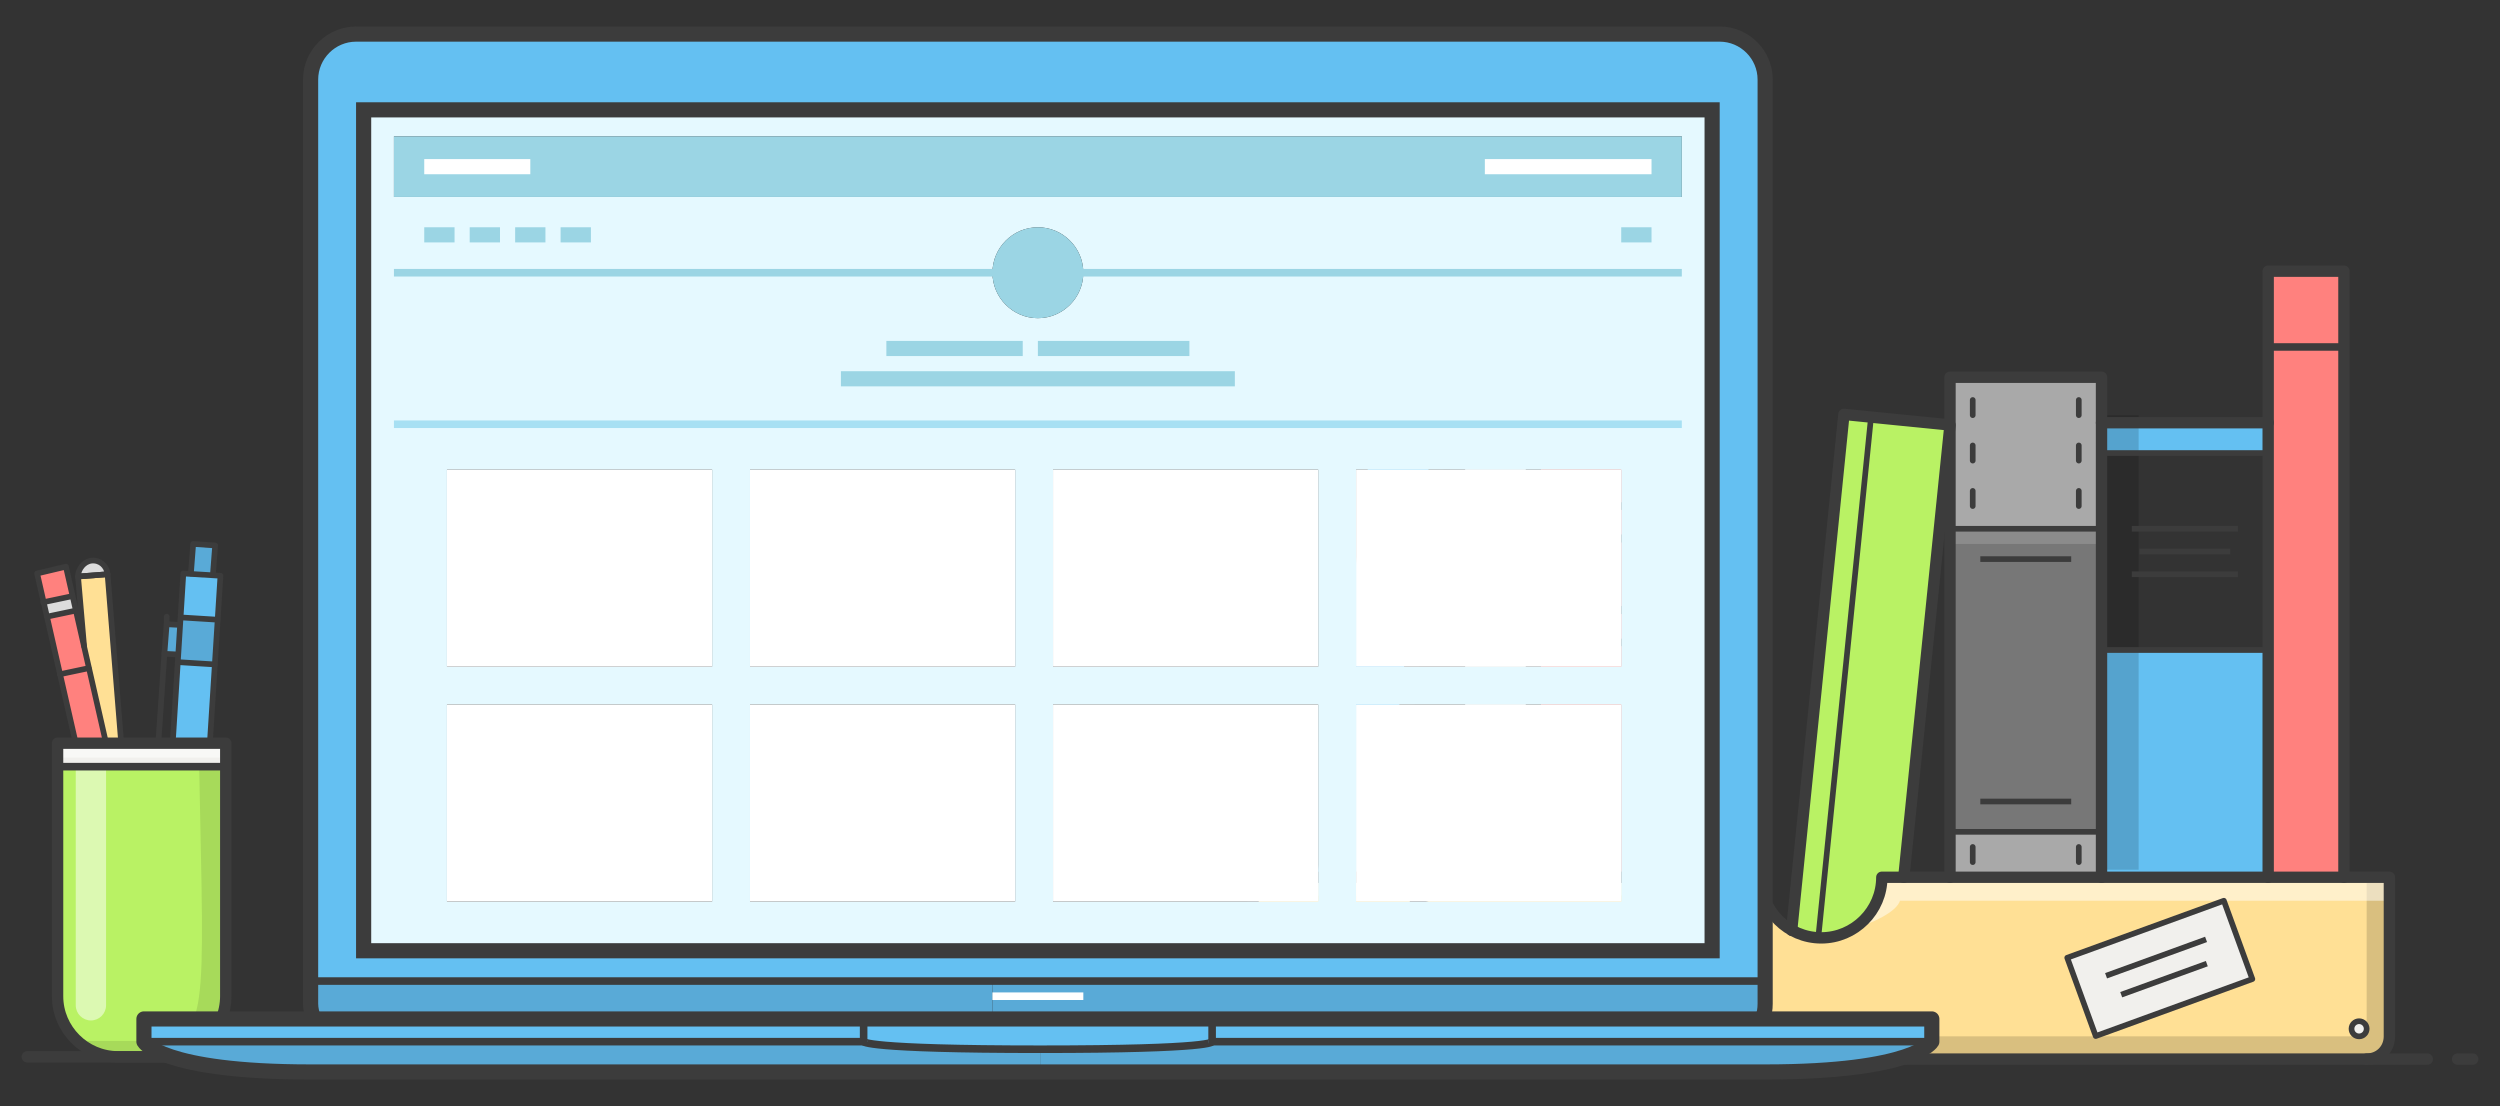 <?xml version="1.0" encoding="UTF-8" standalone="no"?>
<!-- Generator: Adobe Illustrator 21.0.0, SVG Export Plug-In . SVG Version: 6.00 Build 0)  -->

<svg
   xmlns:dc="http://purl.org/dc/elements/1.1/"
   xmlns:cc="http://creativecommons.org/ns#"
   xmlns:rdf="http://www.w3.org/1999/02/22-rdf-syntax-ns#"
   xmlns:svg="http://www.w3.org/2000/svg"
   xmlns="http://www.w3.org/2000/svg"
   xmlns:sodipodi="http://sodipodi.sourceforge.net/DTD/sodipodi-0.dtd"
   xmlns:inkscape="http://www.inkscape.org/namespaces/inkscape"
   version="1.1"
   x="0px"
   y="0px"
   viewBox="0 0 330 146"
   xml:space="preserve"
   id="svg1467"
   sodipodi:docname="Macbook.svg"
   width="330"
   height="146"
   inkscape:version="0.92.2 (5c3e80d, 2017-08-06)"><rect x="0" y="0" width="330" height="146" fill="#333333" stroke="none"/><defs
     id="defs1471" /><sodipodi:namedview
     pagecolor="#ffffff"
     bordercolor="#666666"
     borderopacity="1"
     objecttolerance="10"
     gridtolerance="10"
     guidetolerance="10"
     inkscape:pageopacity="0"
     inkscape:pageshadow="2"
     inkscape:window-width="1366"
     inkscape:window-height="745"
     id="namedview1469"
     showgrid="false"
     inkscape:zoom="0.86"
     inkscape:cx="405.81395"
     inkscape:cy="300"
     inkscape:window-x="-8"
     inkscape:window-y="-8"
     inkscape:window-maximized="1"
     inkscape:current-layer="svg1467" /><style
     type="text/css"
     id="style1145">
	.st0{fill:#FFE095;}
	.st1{fill:#F1F0ED;}
	.st2{fill:#64C0F2;}
	.st3{fill:#DCDCDC;}
	.st4{fill:#E27872;}
	.st5{fill:#FF817E;}
	.st6{fill:#B9F264;}
	.st7{fill:#A9A9A9;}
	.st8{fill:#777777;}
	.st9{fill:none;}
	.st10{opacity:0.15;}
	.st11{opacity:0.15;fill:#FFFFFF;}
	.st12{opacity:0.5;fill:#FFFFFF;}
	.st13{fill:none;stroke:#3C3C3C;stroke-width:1.5;stroke-linecap:round;stroke-linejoin:round;stroke-miterlimit:10;}
	.st14{fill:none;stroke:#3C3C3C;stroke-width:2;stroke-linecap:round;stroke-linejoin:round;stroke-miterlimit:10;}
	.st15{fill:none;stroke:#3C3C3C;stroke-width:0.75;stroke-linecap:round;stroke-linejoin:round;stroke-miterlimit:10;}
	.st16{fill:none;stroke:#3C3C3C;stroke-width:0.75;stroke-linejoin:round;stroke-miterlimit:10;}
	.st17{fill:none;stroke:#3C3C3C;stroke-linecap:round;stroke-linejoin:round;stroke-miterlimit:10;}
	.st18{fill:none;stroke:#3C3C3C;stroke-linejoin:round;stroke-miterlimit:10;}
	.st19{fill:#59AAD7;}
	.st20{opacity:0.1;}
	.st21{fill:none;stroke:#3C3C3C;stroke-width:1.5;stroke-linejoin:round;stroke-miterlimit:10;}
	.st22{fill:#E5F9FF;}
	.st23{fill:#9BD5E4;}
	.st24{fill:#FFFFFF;}
	.st25{fill:none;stroke:#9BD5E4;stroke-miterlimit:10;}
	.st26{fill:none;stroke:#A7E0F3;stroke-miterlimit:10;}
	.st27{fill:none;stroke:#3C3C3C;stroke-width:2;stroke-miterlimit:10;}
	.st28{fill:none;stroke:#3C3C3C;stroke-miterlimit:10;}
	.st29{fill:none;stroke:#3C3C3C;stroke-width:2;stroke-linejoin:round;stroke-miterlimit:10;}
	.st30{fill:none;stroke:#FFFFFF;stroke-miterlimit:10;}
	.st31{fill:none;stroke:#9BD5E4;stroke-width:2;stroke-miterlimit:10;}
	.st32{fill:none;stroke:#FFFFFF;stroke-width:2;stroke-miterlimit:10;}
</style><g
     id="g1811"
     transform="translate(-249,-400.5)"><g
       id="folder"><g
         id="color_2_"><g
           id="XMLID_38_"><g
             id="g1189"><path
               id="path1147"
               d="m 489,524.3 c -1.3,-0.1 -2.4,-0.4 -3.5,-1 -2.5,-1.4 -4.1,-4 -4.1,-7 h -10 -20 -10 -9.4 -10.1 -7.5 v 21 c 0,1.7 1.3,3 3,3 h 144 c 1.7,0 3,-1.3 3,-3 v -21 h -6 -10 -22 -20 -6.1 -2.9 c 0,4.4 -3.6,8 -8,8 -0.2,0 -0.3,0 -0.4,0 z m -71.6,12 c 0,-0.5 0.5,-1 1,-1 0.5,0 1,0.5 1,1 0,0.6 -0.5,1 -1,1 -0.5,0 -1,-0.4 -1,-1 z m 14.5,-6.6 3.8,-10.3 20.7,7.5 -3.8,10.3 z m 127.5,6.6 c 0,-0.5 0.5,-1 1,-1 0.5,0 1,0.5 1,1 0,0.6 -0.5,1 -1,1 -0.5,0 -1,-0.4 -1,-1 z"
               class="st0"
               inkscape:connector-curvature="0"
               style="fill:#ffe095" /><circle
               id="circle1149"
               r="1"
               cy="536.3"
               cx="418.4"
               class="st1"
               style="fill:#f1f0ed" /><polygon
               id="polygon1151"
               points="440,450.9 430.3,449.7 430.1,449.6 421.9,516.3 431.9,516.3 "
               class="st2"
               style="fill:#64c0f2" /><polygon
               id="polygon1153"
               points="440,450.9 441.2,441.2 431.3,440 430.1,449.6 430.3,449.7 "
               class="st2"
               style="fill:#64c0f2" /><polygon
               id="polygon1155"
               points="435.7,519.4 431.9,529.7 452.6,537.2 456.4,526.9 "
               class="st1"
               style="fill:#f1f0ed" /><polygon
               id="polygon1157"
               points="441.4,516.3 451.4,516.3 451.4,485.3 451.4,467.3 451.4,456.3 451.4,448.9 441.4,448.9 "
               class="st3"
               style="fill:#dcdcdc" /><polygon
               id="polygon1159"
               points="451.4,436.3 441.4,436.3 441.4,441.2 441.4,448.9 451.4,448.9 "
               class="st3"
               style="fill:#dcdcdc" /><rect
               id="rect1161"
               height="31"
               width="20"
               class="st4"
               y="485.3"
               x="451.4"
               style="fill:#e27872" /><path
               id="path1163"
               d="m 451.4,467.3 v 18 h 20 v -18 h -19.9 z m 5,9 c 0,-2.8 2.2,-5 5,-5 2.8,0 5,2.2 5,5 0,2.8 -2.2,5 -5,5 -2.8,0 -5,-2.2 -5,-5 z"
               class="st5"
               inkscape:connector-curvature="0"
               style="fill:#ff817e" /><polygon
               id="polygon1165"
               points="471.4,467.3 471.4,456.3 451.4,456.3 451.4,467.3 451.5,467.3 "
               class="st4"
               style="fill:#e27872" /><circle
               id="circle1167"
               r="5"
               cy="476.3"
               cx="461.4"
               class="st4"
               style="fill:#e27872" /><path
               id="path1169"
               d="m 492.4,455.2 -6.9,68.1 c 1,0.6 2.2,0.9 3.5,1 l 6.9,-68 0.1,-0.8 z"
               class="st6"
               inkscape:connector-curvature="0"
               style="fill:#b9f264" /><path
               id="path1171"
               d="m 495.9,456.3 -6.9,68 c 0.1,0 0.3,0 0.4,0 4.4,0 8,-3.6 8,-8 h 2.9 l 6.1,-59.7 -10.4,-1.1 z"
               class="st6"
               inkscape:connector-curvature="0"
               style="fill:#b9f264" /><rect
               id="rect1173"
               height="6"
               width="20"
               class="st7"
               y="510.3"
               x="506.4"
               style="fill:#a9a9a9" /><polygon
               id="polygon1175"
               points="526.4,486.3 526.4,470.3 506.4,470.3 506.4,510.3 526.4,510.3 "
               class="st8"
               style="fill:#777777" /><polygon
               id="polygon1177"
               points="506.4,470.3 526.4,470.3 526.4,460.3 526.4,456.3 526.4,450.3 506.4,450.3 506.4,456.6 "
               class="st7"
               style="fill:#a9a9a9" /><polygon
               id="polygon1179"
               points="548.4,486.3 526.4,486.3 526.4,510.3 526.4,516.3 548.4,516.3 "
               class="st2"
               style="fill:#64c0f2" /><rect
               id="rect1181"
               height="4"
               width="22"
               class="st2"
               y="456.3"
               x="526.4"
               style="fill:#64c0f2" /><polygon
               id="polygon1183"
               points="548.4,516.3 558.4,516.3 558.4,446.3 548.4,446.3 548.4,456.3 548.4,460.3 548.4,486.3 "
               class="st5"
               style="fill:#ff817e" /><rect
               id="rect1185"
               height="10"
               width="10"
               class="st5"
               y="436.3"
               x="548.4"
               style="fill:#ff817e" /><circle
               id="circle1187"
               r="1"
               cy="536.3"
               cx="560.4"
               class="st1"
               style="fill:#f1f0ed" /></g><g
             id="g1191" /></g><rect
           id="rect1194"
           height="11"
           width="22"
           class="st1"
           transform="rotate(-19.999,534.178,528.337)"
           y="522.8"
           x="523.1"
           style="fill:#f1f0ed" /><line
           id="line1196"
           y2="524.5"
           x2="540.2"
           y1="529.3"
           x1="527"
           class="st9"
           style="fill:none" /><line
           id="line1198"
           y2="527.7"
           x2="540.3"
           y1="531.8"
           x1="529"
           class="st9"
           style="fill:none" /></g><g
         id="shadows_1_"><rect
           id="rect1201"
           height="60"
           width="5"
           class="st10"
           y="455.3"
           x="526.3"
           style="opacity:0.15" /><rect
           id="rect1203"
           height="2"
           width="20"
           class="st11"
           y="470.3"
           x="506.4"
           style="opacity:0.15;fill:#ffffff" /><polygon
           id="polygon1205"
           points="561.4,537.3 561.4,517 564.4,517 564.4,538.5 562,540.3 416.5,540.3 414.4,537.3 "
           class="st10"
           style="opacity:0.15" /><path
           id="path1207"
           d="m 493.2,523.3 c 3.1,-1 6.1,-2.4 6.6,-3.9 h 64.5 v -3.1 h -67 c 0.1,0 -0.2,6 -4.1,7 z"
           class="st12"
           inkscape:connector-curvature="0"
           style="opacity:0.5;fill:#ffffff" /><polygon
           id="polygon1209"
           points="481.6,518.7 414.4,518.7 414.4,516.9 481.4,516.9 "
           class="st12"
           style="opacity:0.5;fill:#ffffff" /></g><g
         id="lines_2_"><path
           id="path1212"
           d="m 414.4,516.3 v 21 c 0,1.7 1.3,3 3,3 h 144 c 1.7,0 3,-1.3 3,-3 v -21 h -67 c 0,4.4 -3.6,8 -8,8 -4.4,0 -8,-3.6 -8,-8 z"
           class="st13"
           inkscape:connector-curvature="0"
           style="fill:none;stroke:#3c3c3c;stroke-width:1.5;stroke-linecap:round;stroke-linejoin:round;stroke-miterlimit:10" /><polyline
           id="polyline1214"
           points="558.4,516.3 558.4,436.3 548.4,436.3 548.4,516.3   "
           class="st13"
           style="fill:none;stroke:#3c3c3c;stroke-width:1.5;stroke-linecap:round;stroke-linejoin:round;stroke-miterlimit:10" /><polyline
           id="polyline1216"
           points="548.4,456.3 526.4,456.3 526.4,516.3   "
           class="st13"
           style="fill:none;stroke:#3c3c3c;stroke-width:1.5;stroke-linecap:round;stroke-linejoin:round;stroke-miterlimit:10" /><polyline
           id="polyline1218"
           points="526.4,456.3 526.4,450.3 506.4,450.3 506.4,516.3   "
           class="st13"
           style="fill:none;stroke:#3c3c3c;stroke-width:1.5;stroke-linecap:round;stroke-linejoin:round;stroke-miterlimit:10" /><polyline
           id="polyline1220"
           points="471.4,516.3 471.4,456.3 451.4,456.3 451.4,516.3   "
           class="st14"
           style="fill:none;stroke:#3c3c3c;stroke-width:2;stroke-linecap:round;stroke-linejoin:round;stroke-miterlimit:10" /><polyline
           id="polyline1222"
           points="485.5,523.3 492.4,455.2 506.4,456.6 500.3,516.3   "
           class="st13"
           style="fill:none;stroke:#3c3c3c;stroke-width:1.5;stroke-linecap:round;stroke-linejoin:round;stroke-miterlimit:10" /><polyline
           id="polyline1224"
           points="451.4,456.3 451.4,436.3 441.4,436.3 441.4,516.3   "
           class="st14"
           style="fill:none;stroke:#3c3c3c;stroke-width:2;stroke-linecap:round;stroke-linejoin:round;stroke-miterlimit:10" /><polyline
           id="polyline1226"
           points="431.9,516.3 441.2,441.2 431.3,440 421.9,516.3   "
           class="st14"
           style="fill:none;stroke:#3c3c3c;stroke-width:2;stroke-linecap:round;stroke-linejoin:round;stroke-miterlimit:10" /><line
           id="line1228"
           y2="486.3"
           x2="526.4"
           y1="486.3"
           x1="548.4"
           class="st15"
           style="fill:none;stroke:#3c3c3c;stroke-width:0.75;stroke-linecap:round;stroke-linejoin:round;stroke-miterlimit:10" /><line
           id="line1230"
           y2="460.3"
           x2="526.4"
           y1="460.3"
           x1="548.4"
           class="st15"
           style="fill:none;stroke:#3c3c3c;stroke-width:0.75;stroke-linecap:round;stroke-linejoin:round;stroke-miterlimit:10" /><line
           id="line1232"
           y2="470.3"
           x2="530.4"
           y1="470.3"
           x1="544.4"
           class="st16"
           style="fill:none;stroke:#3c3c3c;stroke-width:0.75;stroke-linejoin:round;stroke-miterlimit:10" /><line
           id="line1234"
           y2="473.3"
           x2="531.4"
           y1="473.3"
           x1="543.4"
           class="st16"
           style="fill:none;stroke:#3c3c3c;stroke-width:0.75;stroke-linejoin:round;stroke-miterlimit:10" /><line
           id="line1236"
           y2="476.3"
           x2="530.4"
           y1="476.3"
           x1="544.4"
           class="st16"
           style="fill:none;stroke:#3c3c3c;stroke-width:0.75;stroke-linejoin:round;stroke-miterlimit:10" /><line
           id="line1238"
           y2="446.3"
           x2="548.4"
           y1="446.3"
           x1="558.4"
           class="st17"
           style="fill:none;stroke:#3c3c3c;stroke-linecap:round;stroke-linejoin:round;stroke-miterlimit:10" /><line
           id="line1240"
           y2="470.3"
           x2="506.4"
           y1="470.3"
           x1="526.4"
           class="st15"
           style="fill:none;stroke:#3c3c3c;stroke-width:0.75;stroke-linecap:round;stroke-linejoin:round;stroke-miterlimit:10" /><line
           id="line1242"
           y2="510.3"
           x2="506.4"
           y1="510.3"
           x1="526.4"
           class="st15"
           style="fill:none;stroke:#3c3c3c;stroke-width:0.75;stroke-linecap:round;stroke-linejoin:round;stroke-miterlimit:10" /><line
           id="line1244"
           y2="455.3"
           x2="523.4"
           y1="453.3"
           x1="523.4"
           class="st15"
           style="fill:none;stroke:#3c3c3c;stroke-width:0.75;stroke-linecap:round;stroke-linejoin:round;stroke-miterlimit:10" /><line
           id="line1246"
           y2="461.3"
           x2="523.4"
           y1="459.3"
           x1="523.4"
           class="st15"
           style="fill:none;stroke:#3c3c3c;stroke-width:0.75;stroke-linecap:round;stroke-linejoin:round;stroke-miterlimit:10" /><line
           id="line1248"
           y2="467.3"
           x2="523.4"
           y1="465.3"
           x1="523.4"
           class="st15"
           style="fill:none;stroke:#3c3c3c;stroke-width:0.75;stroke-linecap:round;stroke-linejoin:round;stroke-miterlimit:10" /><line
           id="line1250"
           y2="455.3"
           x2="509.4"
           y1="453.3"
           x1="509.4"
           class="st15"
           style="fill:none;stroke:#3c3c3c;stroke-width:0.75;stroke-linecap:round;stroke-linejoin:round;stroke-miterlimit:10" /><line
           id="line1252"
           y2="461.3"
           x2="509.4"
           y1="459.3"
           x1="509.4"
           class="st15"
           style="fill:none;stroke:#3c3c3c;stroke-width:0.75;stroke-linecap:round;stroke-linejoin:round;stroke-miterlimit:10" /><line
           id="line1254"
           y2="467.3"
           x2="509.4"
           y1="465.3"
           x1="509.4"
           class="st15"
           style="fill:none;stroke:#3c3c3c;stroke-width:0.75;stroke-linecap:round;stroke-linejoin:round;stroke-miterlimit:10" /><line
           id="line1256"
           y2="514.3"
           x2="523.4"
           y1="512.3"
           x1="523.4"
           class="st15"
           style="fill:none;stroke:#3c3c3c;stroke-width:0.75;stroke-linecap:round;stroke-linejoin:round;stroke-miterlimit:10" /><line
           id="line1258"
           y2="514.3"
           x2="509.4"
           y1="512.3"
           x1="509.4"
           class="st15"
           style="fill:none;stroke:#3c3c3c;stroke-width:0.75;stroke-linecap:round;stroke-linejoin:round;stroke-miterlimit:10" /><line
           id="line1260"
           y2="456.3"
           x2="495.9"
           y1="524.4"
           x1="489"
           class="st15"
           style="fill:none;stroke:#3c3c3c;stroke-width:0.75;stroke-linecap:round;stroke-linejoin:round;stroke-miterlimit:10" /><line
           id="line1262"
           y2="467.3"
           x2="451.5"
           y1="467.3"
           x1="471.5"
           class="st17"
           style="fill:none;stroke:#3c3c3c;stroke-linecap:round;stroke-linejoin:round;stroke-miterlimit:10" /><line
           id="line1264"
           y2="485.3"
           x2="451.4"
           y1="485.3"
           x1="471.4"
           class="st17"
           style="fill:none;stroke:#3c3c3c;stroke-linecap:round;stroke-linejoin:round;stroke-miterlimit:10" /><circle
           id="circle1266"
           r="5"
           cy="476.3"
           cx="461.4"
           class="st17"
           style="fill:none;stroke:#3c3c3c;stroke-linecap:round;stroke-linejoin:round;stroke-miterlimit:10" /><line
           id="line1268"
           y2="448.9"
           x2="441.4"
           y1="448.9"
           x1="451.4"
           class="st17"
           style="fill:none;stroke:#3c3c3c;stroke-linecap:round;stroke-linejoin:round;stroke-miterlimit:10" /><line
           id="line1270"
           y2="449.6"
           x2="430.3"
           y1="450.9"
           x1="440.2"
           class="st17"
           style="fill:none;stroke:#3c3c3c;stroke-linecap:round;stroke-linejoin:round;stroke-miterlimit:10" /><circle
           id="circle1272"
           r="1"
           cy="536.3"
           cx="560.4"
           class="st15"
           style="fill:none;stroke:#3c3c3c;stroke-width:0.75;stroke-linecap:round;stroke-linejoin:round;stroke-miterlimit:10" /><circle
           id="circle1274"
           r="1"
           cy="536.3"
           cx="418.4"
           class="st17"
           style="fill:none;stroke:#3c3c3c;stroke-linecap:round;stroke-linejoin:round;stroke-miterlimit:10" /><line
           id="line1276"
           y2="474.3"
           x2="510.4"
           y1="474.3"
           x1="522.4"
           class="st16"
           style="fill:none;stroke:#3c3c3c;stroke-width:0.75;stroke-linejoin:round;stroke-miterlimit:10" /><line
           id="line1278"
           y2="506.3"
           x2="510.4"
           y1="506.3"
           x1="522.4"
           class="st16"
           style="fill:none;stroke:#3c3c3c;stroke-width:0.75;stroke-linejoin:round;stroke-miterlimit:10" /><rect
           id="rect1280"
           height="22"
           width="11"
           class="st18"
           transform="rotate(-70.001,444.127,528.307)"
           y="517.3"
           x="438.6"
           style="fill:none;stroke:#3c3c3c;stroke-linejoin:round;stroke-miterlimit:10" /><line
           id="line1282"
           y2="524.5"
           x2="438.1"
           y1="529.3"
           x1="451.2"
           class="st18"
           style="fill:none;stroke:#3c3c3c;stroke-linejoin:round;stroke-miterlimit:10" /><line
           id="line1284"
           y2="527.7"
           x2="438"
           y1="531.8"
           x1="449.3"
           class="st18"
           style="fill:none;stroke:#3c3c3c;stroke-linejoin:round;stroke-miterlimit:10" /><line
           id="line1286"
           y2="540.3"
           x2="405.4"
           y1="540.3"
           x1="417.4"
           class="st14"
           style="fill:none;stroke:#3c3c3c;stroke-width:2;stroke-linecap:round;stroke-linejoin:round;stroke-miterlimit:10" /><line
           id="line1288"
           y2="540.3"
           x2="569.4"
           y1="540.3"
           x1="561.4"
           class="st13"
           style="fill:none;stroke:#3c3c3c;stroke-width:1.5;stroke-linecap:round;stroke-linejoin:round;stroke-miterlimit:10" /><line
           id="line1290"
           y2="540.3"
           x2="575.4"
           y1="540.3"
           x1="573.4"
           class="st13"
           style="fill:none;stroke:#3c3c3c;stroke-width:1.5;stroke-linecap:round;stroke-linejoin:round;stroke-miterlimit:10" /><rect
           id="rect1292"
           height="11"
           width="22"
           class="st16"
           transform="rotate(-19.999,534.178,528.337)"
           y="522.8"
           x="523.1"
           style="fill:none;stroke:#3c3c3c;stroke-width:0.75;stroke-linejoin:round;stroke-miterlimit:10" /><line
           id="line1294"
           y2="524.5"
           x2="540.2"
           y1="529.3"
           x1="527"
           class="st16"
           style="fill:none;stroke:#3c3c3c;stroke-width:0.75;stroke-linejoin:round;stroke-miterlimit:10" /><line
           id="line1296"
           y2="527.7"
           x2="540.3"
           y1="531.8"
           x1="529"
           class="st16"
           style="fill:none;stroke:#3c3c3c;stroke-width:0.75;stroke-linejoin:round;stroke-miterlimit:10" /></g></g><g
       id="pencils"><g
         id="color_1_"><g
           id="XMLID_3_"><g
             id="g1326"><path
               id="path1300"
               d="M 278.8,501.7 V 532 c 0,4.4 -3.6,8 -8,8 h -6.2 c -4.4,0 -8,-3.6 -8,-8 v -30.3 z"
               class="st6"
               inkscape:connector-curvature="0"
               style="fill:#b9f264" /><polygon
               id="polygon1302"
               points="271.8,498.6 276.7,498.6 278.8,498.6 278.8,501.7 256.6,501.7 256.6,498.6 259,498.6 263,498.6 265,498.6 269.9,498.6 "
               class="st1"
               style="fill:#f1f0ed" /><polygon
               id="polygon1304"
               points="272.9,482 273.2,476.2 274.2,476.2 277.1,476.4 278.1,476.5 277.7,482.3 "
               class="st2"
               style="fill:#64c0f2" /><polygon
               id="polygon1306"
               points="272.9,482 277.7,482.3 277.3,488.2 272.5,487.9 272.5,486.9 272.8,483 "
               class="st19"
               style="fill:#59aad7" /><polygon
               id="polygon1308"
               points="274.5,472.3 277.4,472.5 277.1,476.4 274.2,476.2 "
               class="st19"
               style="fill:#59aad7" /><polygon
               id="polygon1310"
               points="277.3,488.2 276.7,498.6 271.8,498.6 272.5,487.9 "
               class="st2"
               style="fill:#64c0f2" /><rect
               id="rect1312"
               height="1.8"
               width="3.9"
               class="st19"
               transform="matrix(0.066,-0.998,0.998,0.066,-230.024,723.97)"
               y="484"
               x="269.8"
               style="fill:#59aad7" /><polygon
               id="polygon1314"
               points="263,498.6 260.7,488.7 260.1,485.8 259.3,476.6 263.2,476.3 265,498.6 "
               class="st0"
               style="fill:#ffe095" /><path
               id="path1316"
               d="m 263.2,476.3 -3.9,0.3 c -0.1,-1.1 0.7,-2 1.8,-2.1 1.1,0 2.1,0.8 2.1,1.8 z"
               class="st3"
               inkscape:connector-curvature="0"
               style="fill:#dcdcdc" /><polygon
               id="polygon1318"
               points="260.7,488.7 263,498.6 259,498.6 256.9,489.5 "
               class="st5"
               style="fill:#ff817e" /><polygon
               id="polygon1320"
               points="256.9,489.5 255.2,481.9 259,481.1 260.1,485.8 260.7,488.7 "
               class="st5"
               style="fill:#ff817e" /><polygon
               id="polygon1322"
               points="258.5,479.2 259,481.1 255.2,481.9 254.7,480 "
               class="st3"
               style="fill:#dcdcdc" /><polygon
               id="polygon1324"
               points="253.8,476.2 257.7,475.3 258.5,479.2 254.7,480 "
               class="st5"
               style="fill:#ff817e" /></g><g
             id="g1328" /></g></g><g
         id="shadows"><path
           id="path1332"
           d="m 259,502 v 31.2 c 0,1.1 0.9,2 2,2 v 0 c 1.1,0 2,-0.9 2,-2 V 502 Z"
           class="st12"
           inkscape:connector-curvature="0"
           style="opacity:0.5;fill:#ffffff" /><path
           id="path1334"
           d="m 258.2,537.9 c 3.5,0 6.4,0 10.8,0 7.7,0 6.9,-3.5 6.3,-35.8 l 3.5,-0.3 c 0,0 -0.1,32.6 0,33.5 0.1,0.9 -1.8,4.5 -4.9,4.6 -3,0.2 -13.2,0.2 -13.2,0.2 z"
           class="st20"
           inkscape:connector-curvature="0"
           style="opacity:0.1" /><polygon
           id="polygon1336"
           points="256.6,498.8 278.8,498.8 278.8,500.5 256.9,500.5 "
           class="st12"
           style="opacity:0.5;fill:#ffffff" /></g><g
         id="lines_1_"><path
           id="path1339"
           d="m 270.8,540 h -6.2 c -4.4,0 -8,-3.6 -8,-8 v -33.4 h 22.2 V 532 c 0,4.4 -3.6,8 -8,8 z"
           class="st21"
           inkscape:connector-curvature="0"
           style="fill:none;stroke:#3c3c3c;stroke-width:1.5;stroke-linejoin:round;stroke-miterlimit:10" /><line
           id="line1341"
           y2="540"
           x2="283.5"
           y1="540"
           x1="252.6"
           class="st13"
           style="fill:none;stroke:#3c3c3c;stroke-width:1.5;stroke-linecap:round;stroke-linejoin:round;stroke-miterlimit:10" /><g
           id="g1347"><polyline
             id="polyline1343"
             points="265,498.6 263.2,476.3 259.3,476.6 260.1,485.8    "
             class="st15"
             style="fill:none;stroke:#3c3c3c;stroke-width:0.75;stroke-linecap:round;stroke-linejoin:round;stroke-miterlimit:10" /><path
             id="path1345"
             d="m 259.3,476.6 3.9,-0.3 c -0.1,-1.1 -1,-1.9 -2.1,-1.8 -1,0.1 -1.8,1.1 -1.8,2.1 z"
             class="st15"
             inkscape:connector-curvature="0"
             style="fill:none;stroke:#3c3c3c;stroke-width:0.75;stroke-linecap:round;stroke-linejoin:round;stroke-miterlimit:10" /></g><g
           id="g1357"><polyline
             id="polyline1349"
             points="259,498.6 253.9,476.2 257.7,475.3 263,498.6    "
             class="st15"
             style="fill:none;stroke:#3c3c3c;stroke-width:0.75;stroke-linecap:round;stroke-linejoin:round;stroke-miterlimit:10" /><line
             id="line1351"
             y2="479.2"
             x2="258.5"
             y1="480"
             x1="254.7"
             class="st15"
             style="fill:none;stroke:#3c3c3c;stroke-width:0.75;stroke-linecap:round;stroke-linejoin:round;stroke-miterlimit:10" /><line
             id="line1353"
             y2="481.1"
             x2="259"
             y1="481.9"
             x1="255.2"
             class="st15"
             style="fill:none;stroke:#3c3c3c;stroke-width:0.75;stroke-linecap:round;stroke-linejoin:round;stroke-miterlimit:10" /><line
             id="line1355"
             y2="488.7"
             x2="260.7"
             y1="489.5"
             x1="256.9"
             class="st15"
             style="fill:none;stroke:#3c3c3c;stroke-width:0.75;stroke-linecap:round;stroke-linejoin:round;stroke-miterlimit:10" /></g><g
           id="g1373"><polyline
             id="polyline1359"
             points="276.7,498.6 278.1,476.5 273.2,476.2 271.8,498.6    "
             class="st15"
             style="fill:none;stroke:#3c3c3c;stroke-width:0.75;stroke-linecap:round;stroke-linejoin:round;stroke-miterlimit:10" /><line
             id="line1361"
             y2="482"
             x2="272.9"
             y1="482.3"
             x1="277.7"
             class="st15"
             style="fill:none;stroke:#3c3c3c;stroke-width:0.75;stroke-linecap:round;stroke-linejoin:round;stroke-miterlimit:10" /><line
             id="line1363"
             y2="487.9"
             x2="272.5"
             y1="488.2"
             x1="277.3"
             class="st15"
             style="fill:none;stroke:#3c3c3c;stroke-width:0.75;stroke-linecap:round;stroke-linejoin:round;stroke-miterlimit:10" /><polyline
             id="polyline1365"
             points="272.7,486.9 270.7,486.8 271,482.9 272.9,483    "
             class="st16"
             style="fill:none;stroke:#3c3c3c;stroke-width:0.75;stroke-linejoin:round;stroke-miterlimit:10" /><line
             id="line1367"
             y2="481.9"
             x2="271"
             y1="482.9"
             x1="271"
             class="st15"
             style="fill:none;stroke:#3c3c3c;stroke-width:0.75;stroke-linecap:round;stroke-linejoin:round;stroke-miterlimit:10" /><line
             id="line1369"
             y2="498.6"
             x2="269.9"
             y1="486.8"
             x1="270.7"
             class="st15"
             style="fill:none;stroke:#3c3c3c;stroke-width:0.75;stroke-linecap:round;stroke-linejoin:round;stroke-miterlimit:10" /><polyline
             id="polyline1371"
             points="274.2,476.2 274.5,472.3 277.4,472.5 277.1,476.4    "
             class="st15"
             style="fill:none;stroke:#3c3c3c;stroke-width:0.75;stroke-linecap:round;stroke-linejoin:round;stroke-miterlimit:10" /></g><line
           id="line1375"
           y2="501.7"
           x2="278.8"
           y1="501.7"
           x1="256.6"
           class="st18"
           style="fill:none;stroke:#3c3c3c;stroke-linejoin:round;stroke-miterlimit:10" /></g></g><g
       id="macbook_blue"><g
         id="color"><g
           id="XMLID_37_"><g
             id="g1419"><polygon
               id="polygon1379"
               points="409,535 481.7,535 504,535 504,538 409,538 "
               class="st2"
               style="fill:#64c0f2" /><path
               id="path1381"
               d="m 409,538 h 95 c 0,0 -2.2,4 -22,4 h -95.7 v -3 c 22.3,0 22.7,-0.9 22.7,-1 z"
               class="st19"
               inkscape:connector-curvature="0"
               style="fill:#59aad7" /><path
               id="path1383"
               d="m 380,532 v -2 h 102 v 3 c 0,0.7 -0.1,1.4 -0.4,2 H 409 380 Z"
               class="st19"
               inkscape:connector-curvature="0"
               style="fill:#59aad7" /><path
               id="path1385"
               d="M 482,411 V 530 H 380 290 V 411 c 0,-3.3 2.7,-6 6,-6 h 180 c 3.3,0 6,2.7 6,6 z m -7,115 V 415 H 297 v 111 z"
               class="st2"
               inkscape:connector-curvature="0"
               style="fill:#64c0f2" /><path
               id="path1387"
               d="m 392,436.5 c 0,-3.3 -2.7,-6 -6,-6 -3.3,0 -6,2.7 -6,6 0,3.3 2.7,6 6,6 3.3,0 6,-2.7 6,-6 z M 475,415 V 526 H 297 V 415 Z m -4,11.5 v -8 H 301 v 8 z m -8,93 v -26 h -35 v 26 z m 0,-31 v -26 h -35 v 26 z m -40,31 v -26 h -35 v 26 z m 0,-31 v -26 h -35 v 26 z m -40,31 v -26 h -35 v 26 z m 0,-31 v -26 h -35 v 26 z m -40,31 v -26 h -35 v 26 z m 0,-31 v -26 h -35 v 26 z"
               class="st22"
               inkscape:connector-curvature="0"
               style="fill:#e5f9ff" /><rect
               id="rect1389"
               height="8"
               width="170"
               class="st23"
               y="418.5"
               x="301"
               style="fill:#9bd5e4" /><rect
               id="rect1391"
               height="26"
               width="35"
               class="st24"
               y="493.5"
               x="428"
               style="fill:#ffffff" /><rect
               id="rect1393"
               height="26"
               width="35"
               class="st24"
               y="462.5"
               x="428"
               style="fill:#ffffff" /><rect
               id="rect1395"
               height="26"
               width="35"
               class="st24"
               y="493.5"
               x="388"
               style="fill:#ffffff" /><rect
               id="rect1397"
               height="26"
               width="35"
               class="st24"
               y="462.5"
               x="388"
               style="fill:#ffffff" /><path
               id="path1399"
               d="m 409,535 v 3 c 0,0.1 -0.5,1 -22.7,1 -23.2,0 -23.3,-1 -23.3,-1 v -3 h 17 z"
               class="st2"
               inkscape:connector-curvature="0"
               style="fill:#64c0f2" /><path
               id="path1401"
               d="m 392,436.5 h -12 c 0,-3.3 2.7,-6 6,-6 3.3,0 6,2.7 6,6 z"
               class="st23"
               inkscape:connector-curvature="0"
               style="fill:#9bd5e4" /><path
               id="path1403"
               d="m 380,436.5 h 12 c 0,3.3 -2.7,6 -6,6 -3.3,0 -6,-2.7 -6,-6 z"
               class="st23"
               inkscape:connector-curvature="0"
               style="fill:#9bd5e4" /><path
               id="path1405"
               d="m 386.3,539 v 3 H 290 c -19.8,0 -22,-4 -22,-4 h 95 c 0,0 0.2,1 23.3,1 z"
               class="st19"
               inkscape:connector-curvature="0"
               style="fill:#59aad7" /><rect
               id="rect1407"
               height="26"
               width="35"
               class="st24"
               y="493.5"
               x="348"
               style="fill:#ffffff" /><rect
               id="rect1409"
               height="26"
               width="35"
               class="st24"
               y="462.5"
               x="348"
               style="fill:#ffffff" /><path
               id="path1411"
               d="m 380,532 v 3 h -17 -72.6 c -0.2,-0.6 -0.4,-1.3 -0.4,-2 v -3 h 90 z"
               class="st19"
               inkscape:connector-curvature="0"
               style="fill:#59aad7" /><polygon
               id="polygon1413"
               points="268,535 290.4,535 363,535 363,538 268,538 "
               class="st2"
               style="fill:#64c0f2" /><rect
               id="rect1415"
               height="26"
               width="35"
               class="st24"
               y="493.5"
               x="308"
               style="fill:#ffffff" /><rect
               id="rect1417"
               height="26"
               width="35"
               class="st24"
               y="462.5"
               x="308"
               style="fill:#ffffff" /></g><g
             id="g1421" /></g></g><g
         id="lines"><line
           id="line1425"
           y2="436.5"
           x2="471"
           y1="436.5"
           x1="301"
           class="st25"
           style="fill:none;stroke:#9bd5e4;stroke-miterlimit:10" /><line
           id="line1427"
           y2="456.5"
           x2="471"
           y1="456.5"
           x1="301"
           class="st26"
           style="fill:none;stroke:#a7e0f3;stroke-miterlimit:10" /><path
           id="path1429"
           d="m 290.4,535 c -0.2,-0.6 -0.4,-1.3 -0.4,-2 V 411 c 0,-3.3 2.7,-6 6,-6 h 180 c 3.3,0 6,2.7 6,6 v 122 c 0,0.7 -0.1,1.4 -0.4,2"
           class="st27"
           inkscape:connector-curvature="0"
           style="fill:none;stroke:#3c3c3c;stroke-width:2;stroke-miterlimit:10" /><rect
           id="rect1431"
           height="111"
           width="178"
           class="st27"
           y="415"
           x="297"
           style="fill:none;stroke:#3c3c3c;stroke-width:2;stroke-miterlimit:10" /><line
           id="line1433"
           y2="530"
           x2="482"
           y1="530"
           x1="290"
           class="st28"
           style="fill:none;stroke:#3c3c3c;stroke-miterlimit:10" /><path
           id="path1435"
           d="m 290,542 c -19.8,0 -22,-4 -22,-4 v -3 h 236 v 3 c 0,0 -2.2,4 -22,4 H 290"
           class="st29"
           inkscape:connector-curvature="0"
           style="fill:none;stroke:#3c3c3c;stroke-width:2;stroke-linejoin:round;stroke-miterlimit:10" /><polyline
           id="polyline1437"
           points="409,535 409,538 504,538   "
           class="st28"
           style="fill:none;stroke:#3c3c3c;stroke-miterlimit:10" /><polyline
           id="polyline1439"
           points="268,538 363,538 363,535   "
           class="st28"
           style="fill:none;stroke:#3c3c3c;stroke-miterlimit:10" /><path
           id="path1441"
           d="m 363,538 c 0,0 0.1,1 23.3,1 23.2,0 22.7,-1 22.7,-1"
           class="st28"
           inkscape:connector-curvature="0"
           style="fill:none;stroke:#3c3c3c;stroke-miterlimit:10" /><line
           id="line1443"
           y2="532"
           x2="392"
           y1="532"
           x1="380"
           class="st30"
           style="fill:none;stroke:#ffffff;stroke-miterlimit:10" /><line
           id="line1445"
           y2="446.5"
           x2="384"
           y1="446.5"
           x1="366"
           class="st31"
           style="fill:none;stroke:#9bd5e4;stroke-width:2;stroke-miterlimit:10" /><line
           id="line1447"
           y2="450.5"
           x2="412"
           y1="450.5"
           x1="360"
           class="st31"
           style="fill:none;stroke:#9bd5e4;stroke-width:2;stroke-miterlimit:10" /><line
           id="line1449"
           y2="446.5"
           x2="406"
           y1="446.5"
           x1="386"
           class="st31"
           style="fill:none;stroke:#9bd5e4;stroke-width:2;stroke-miterlimit:10" /><line
           id="line1451"
           y2="431.5"
           x2="467"
           y1="431.5"
           x1="463"
           class="st31"
           style="fill:none;stroke:#9bd5e4;stroke-width:2;stroke-miterlimit:10" /><line
           id="line1453"
           y2="422.5"
           x2="467"
           y1="422.5"
           x1="445"
           class="st32"
           style="fill:none;stroke:#ffffff;stroke-width:2;stroke-miterlimit:10" /><line
           id="line1455"
           y2="422.5"
           x2="319"
           y1="422.5"
           x1="305"
           class="st32"
           style="fill:none;stroke:#ffffff;stroke-width:2;stroke-miterlimit:10" /><line
           id="line1457"
           y2="431.5"
           x2="309"
           y1="431.5"
           x1="305"
           class="st31"
           style="fill:none;stroke:#9bd5e4;stroke-width:2;stroke-miterlimit:10" /><line
           id="line1459"
           y2="431.5"
           x2="315"
           y1="431.5"
           x1="311"
           class="st31"
           style="fill:none;stroke:#9bd5e4;stroke-width:2;stroke-miterlimit:10" /><line
           id="line1461"
           y2="431.5"
           x2="321"
           y1="431.5"
           x1="317"
           class="st31"
           style="fill:none;stroke:#9bd5e4;stroke-width:2;stroke-miterlimit:10" /><line
           id="line1463"
           y2="431.5"
           x2="327"
           y1="431.5"
           x1="323"
           class="st31"
           style="fill:none;stroke:#9bd5e4;stroke-width:2;stroke-miterlimit:10" /></g></g></g></svg>